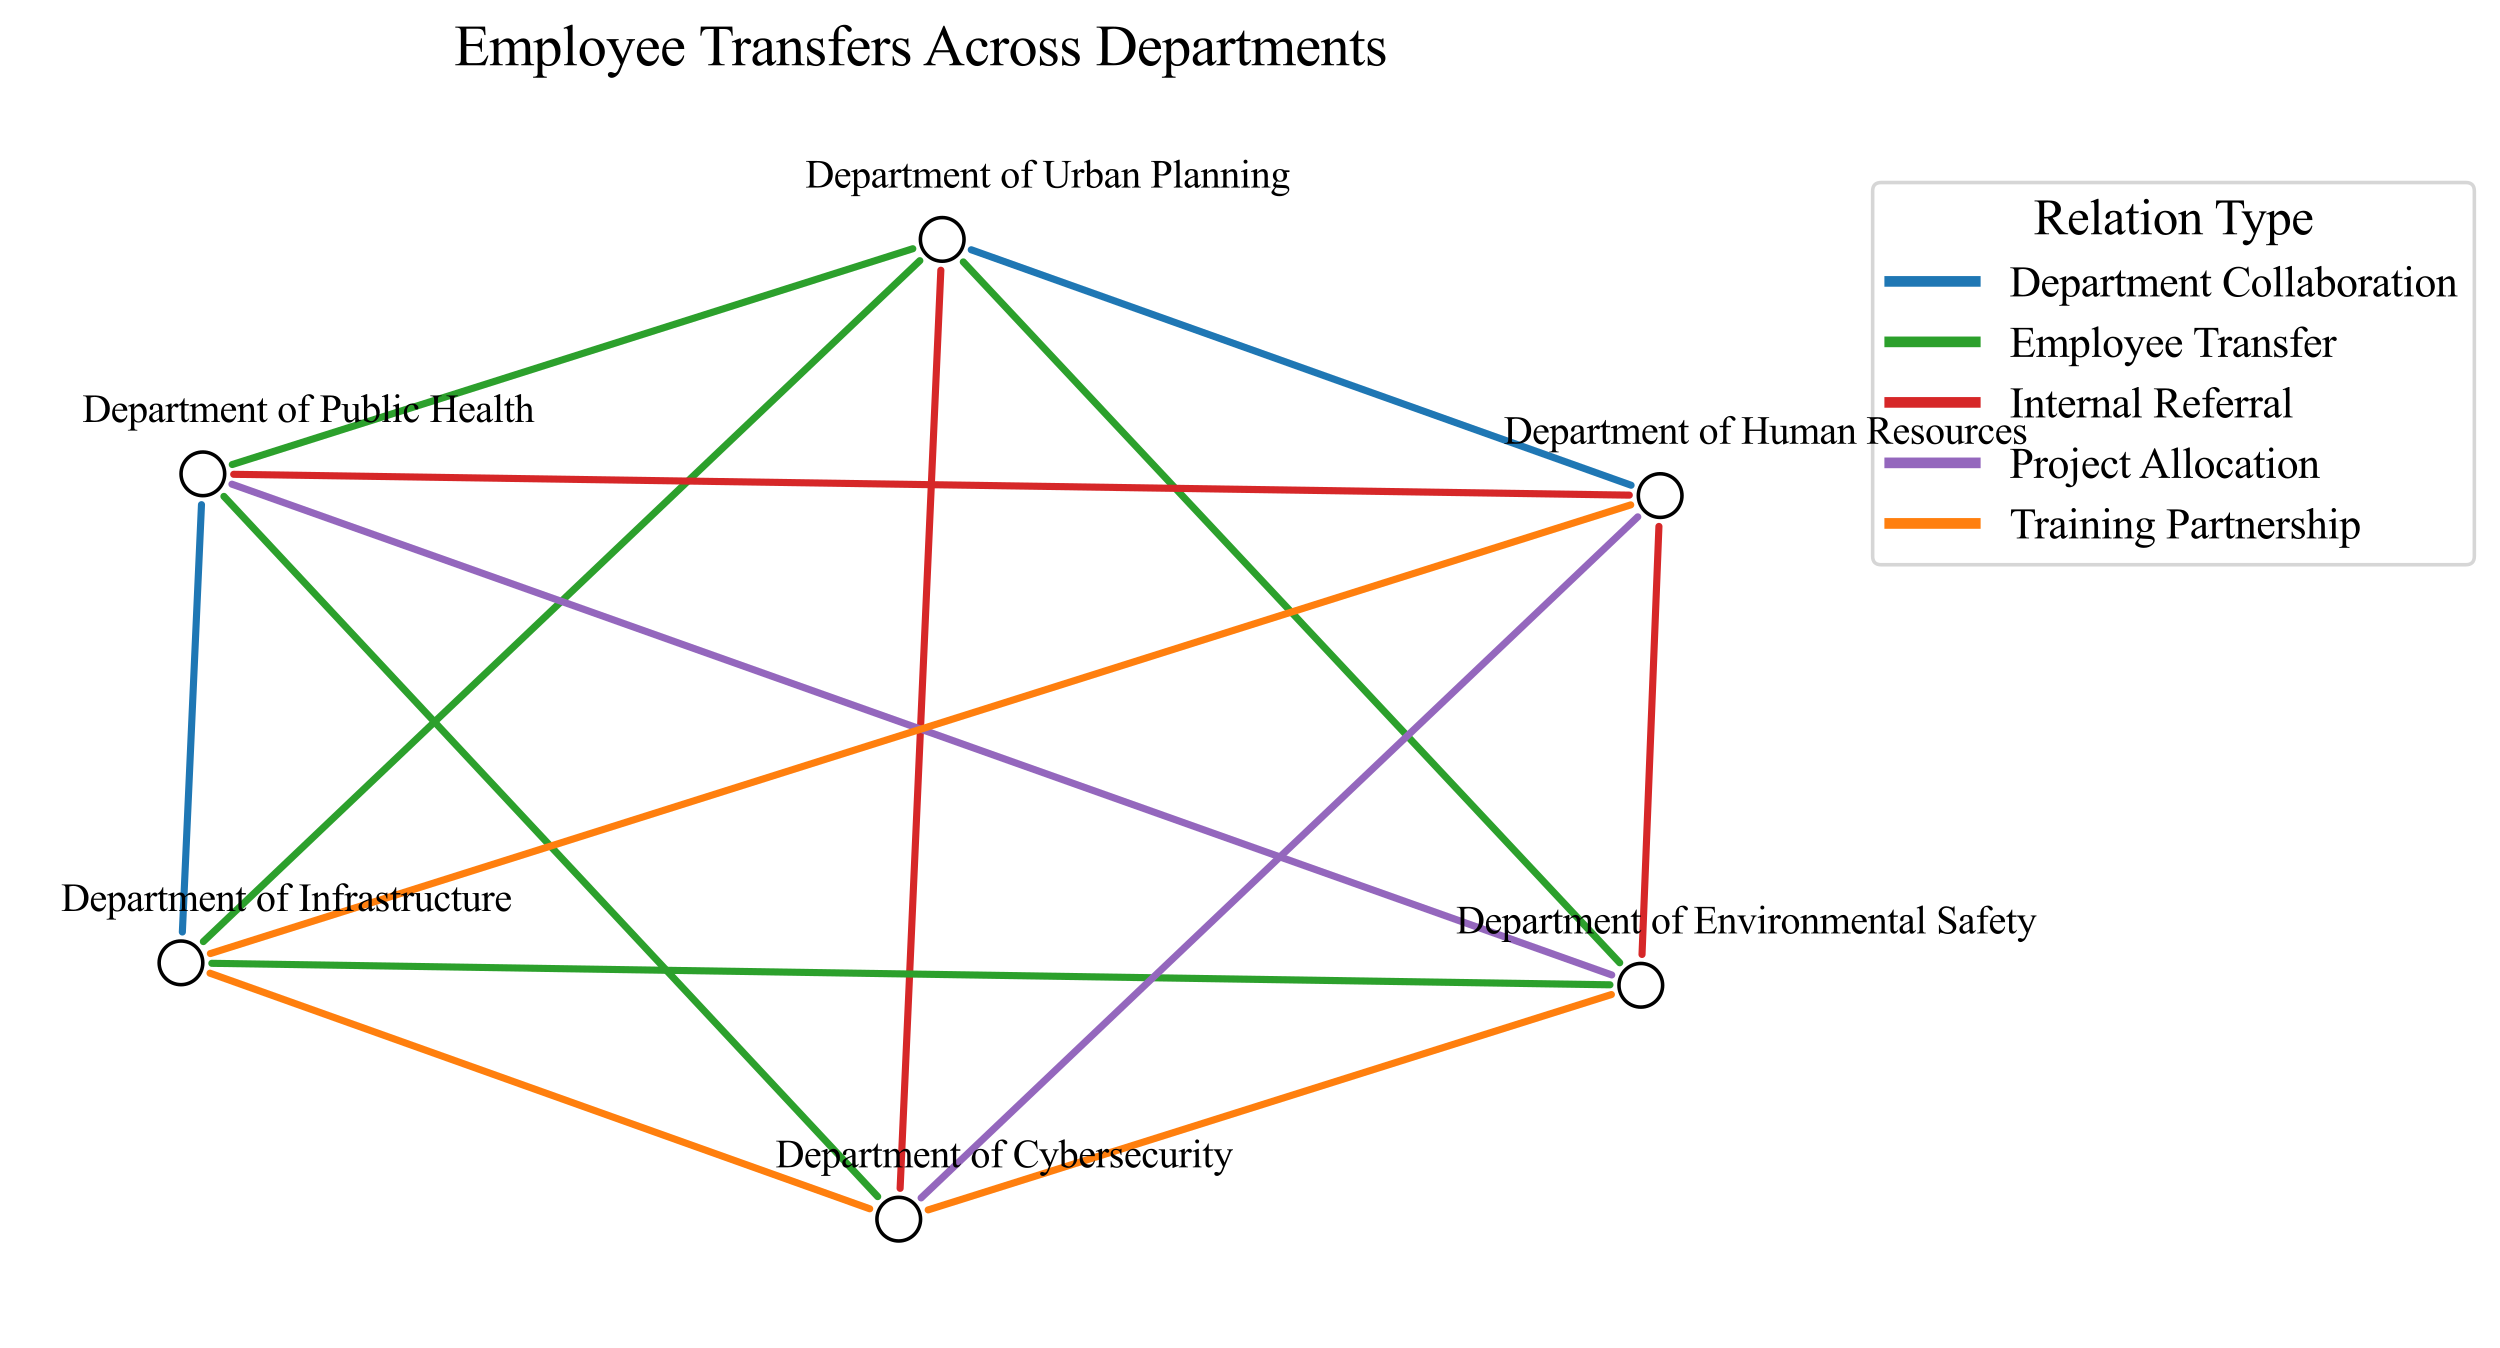 <?xml version="1.0" encoding="utf-8" standalone="no"?>
<!DOCTYPE svg PUBLIC "-//W3C//DTD SVG 1.1//EN"
  "http://www.w3.org/Graphics/SVG/1.1/DTD/svg11.dtd">
<svg xmlns:xlink="http://www.w3.org/1999/xlink" width="701.476pt" height="378.15pt" viewBox="0 0 701.476 378.15" xmlns="http://www.w3.org/2000/svg" version="1.1">
 <defs>
  <style type="text/css">*{stroke-linejoin: round; stroke-linecap: butt}</style>
 </defs>
 <g id="figure_1">
  <g id="patch_1">
   <path d="M 0 378.15 
L 701.476 378.15 
L 701.476 -0 
L 0 -0 
z
" style="fill: #ffffff"/>
  </g>
  <g id="axes_1">
   <g id="patch_2">
    <path d="M 270.293 73.495 
Q 362.384 171.817 454.474 270.139 
" clip-path="url(#p6b9b064eb9)" style="fill: none; stroke: #2ca02c; stroke-width: 2; stroke-linecap: round"/>
   </g>
   <g id="patch_3">
    <path d="M 263.99 75.829 
Q 258.277 204.632 252.564 333.435 
" clip-path="url(#p6b9b064eb9)" style="fill: none; stroke: #d62728; stroke-width: 2; stroke-linecap: round"/>
   </g>
   <g id="patch_4">
    <path d="M 258.093 73.144 
Q 157.576 168.671 57.059 264.197 
" clip-path="url(#p6b9b064eb9)" style="fill: none; stroke: #2ca02c; stroke-width: 2; stroke-linecap: round"/>
   </g>
   <g id="patch_5">
    <path d="M 272.528 70.085 
Q 365.097 103.116 457.666 136.147 
" clip-path="url(#p6b9b064eb9)" style="fill: none; stroke: #1f77b4; stroke-width: 2; stroke-linecap: round"/>
   </g>
   <g id="patch_6">
    <path d="M 256.121 69.792 
Q 160.647 100.066 65.174 130.34 
" clip-path="url(#p6b9b064eb9)" style="fill: none; stroke: #2ca02c; stroke-width: 2; stroke-linecap: round"/>
   </g>
   <g id="patch_7">
    <path d="M 452.138 279.063 
Q 356.288 309.272 260.439 339.481 
" clip-path="url(#p6b9b064eb9)" style="fill: none; stroke: #ff7f0e; stroke-width: 2; stroke-linecap: round"/>
   </g>
   <g id="patch_8">
    <path d="M 452.234 273.558 
Q 258.657 204.708 65.08 135.859 
" clip-path="url(#p6b9b064eb9)" style="fill: none; stroke: #9467bd; stroke-width: 2; stroke-linecap: round"/>
   </g>
   <g id="patch_9">
    <path d="M 460.736 267.809 
Q 463.108 207.761 465.479 147.713 
" clip-path="url(#p6b9b064eb9)" style="fill: none; stroke: #d62728; stroke-width: 2; stroke-linecap: round"/>
   </g>
   <g id="patch_10">
    <path d="M 451.735 276.327 
Q 255.587 273.312 59.44 270.298 
" clip-path="url(#p6b9b064eb9)" style="fill: none; stroke: #2ca02c; stroke-width: 2; stroke-linecap: round"/>
   </g>
   <g id="patch_11">
    <path d="M 246.272 335.757 
Q 154.551 237.521 62.83 139.285 
" clip-path="url(#p6b9b064eb9)" style="fill: none; stroke: #2ca02c; stroke-width: 2; stroke-linecap: round"/>
   </g>
   <g id="patch_12">
    <path d="M 244.027 339.173 
Q 151.48 306.125 58.933 273.076 
" clip-path="url(#p6b9b064eb9)" style="fill: none; stroke: #ff7f0e; stroke-width: 2; stroke-linecap: round"/>
   </g>
   <g id="patch_13">
    <path d="M 258.455 336.121 
Q 358.998 240.573 459.54 145.026 
" clip-path="url(#p6b9b064eb9)" style="fill: none; stroke: #9467bd; stroke-width: 2; stroke-linecap: round"/>
   </g>
   <g id="patch_14">
    <path d="M 51.167 261.509 
Q 53.85 201.558 56.534 141.607 
" clip-path="url(#p6b9b064eb9)" style="fill: none; stroke: #1f77b4; stroke-width: 2; stroke-linecap: round"/>
   </g>
   <g id="patch_15">
    <path d="M 59.034 267.557 
Q 258.298 204.611 457.562 141.666 
" clip-path="url(#p6b9b064eb9)" style="fill: none; stroke: #ff7f0e; stroke-width: 2; stroke-linecap: round"/>
   </g>
   <g id="patch_16">
    <path d="M 457.164 138.928 
Q 261.371 136.007 65.578 133.086 
" clip-path="url(#p6b9b064eb9)" style="fill: none; stroke: #d62728; stroke-width: 2; stroke-linecap: round"/>
   </g>
   <g id="PathCollection_1">
    <defs>
     <path id="m80b1516025" d="M 0 6.124 
C 1.624 6.124 3.182 5.478 4.33 4.33 
C 5.478 3.182 6.124 1.624 6.124 0 
C 6.124 -1.624 5.478 -3.182 4.33 -4.33 
C 3.182 -5.478 1.624 -6.124 0 -6.124 
C -1.624 -6.124 -3.182 -5.478 -4.33 -4.33 
C -5.478 -3.182 -6.124 -1.624 -6.124 0 
C -6.124 1.624 -5.478 3.182 -4.33 4.33 
C -3.182 5.478 -1.624 6.124 0 6.124 
z
" style="stroke: #000000"/>
    </defs>
    <g clip-path="url(#p6b9b064eb9)">
     <use xlink:href="#m80b1516025" x="264.374" y="67.175" style="fill: #ffffff; stroke: #000000"/>
     <use xlink:href="#m80b1516025" x="460.395" y="276.46" style="fill: #ffffff; stroke: #000000"/>
     <use xlink:href="#m80b1516025" x="252.18" y="342.085" style="fill: #ffffff; stroke: #000000"/>
     <use xlink:href="#m80b1516025" x="50.779" y="270.164" style="fill: #ffffff; stroke: #000000"/>
     <use xlink:href="#m80b1516025" x="465.821" y="139.057" style="fill: #ffffff; stroke: #000000"/>
     <use xlink:href="#m80b1516025" x="56.921" y="132.957" style="fill: #ffffff; stroke: #000000"/>
    </g>
   </g>
   <g id="text_1">
    <!-- Employee Transfers Across Departments -->
    <g transform="translate(127.422 18.31) scale(0.16 -0.16)">
     <defs>
      <path id="TimesNewRomanPSMT-45" d="M 1338 4006 
L 1338 2331 
L 2269 2331 
Q 2631 2331 2753 2441 
Q 2916 2584 2934 2947 
L 3050 2947 
L 3050 1472 
L 2934 1472 
Q 2891 1781 2847 1869 
Q 2791 1978 2662 2040 
Q 2534 2103 2269 2103 
L 1338 2103 
L 1338 706 
Q 1338 425 1363 364 
Q 1388 303 1450 267 
Q 1513 231 1688 231 
L 2406 231 
Q 2766 231 2928 281 
Q 3091 331 3241 478 
Q 3434 672 3638 1063 
L 3763 1063 
L 3397 0 
L 131 0 
L 131 116 
L 281 116 
Q 431 116 566 188 
Q 666 238 702 338 
Q 738 438 738 747 
L 738 3500 
Q 738 3903 656 3997 
Q 544 4122 281 4122 
L 131 4122 
L 131 4238 
L 3397 4238 
L 3444 3309 
L 3322 3309 
Q 3256 3644 3176 3769 
Q 3097 3894 2941 3959 
Q 2816 4006 2500 4006 
L 1338 4006 
z
" transform="scale(0.016)"/>
      <path id="TimesNewRomanPSMT-6d" d="M 1050 2338 
Q 1363 2650 1419 2697 
Q 1559 2816 1721 2881 
Q 1884 2947 2044 2947 
Q 2313 2947 2506 2790 
Q 2700 2634 2766 2338 
Q 3088 2713 3309 2830 
Q 3531 2947 3766 2947 
Q 3994 2947 4170 2830 
Q 4347 2713 4450 2447 
Q 4519 2266 4519 1878 
L 4519 647 
Q 4519 378 4559 278 
Q 4591 209 4675 161 
Q 4759 113 4950 113 
L 4950 0 
L 3538 0 
L 3538 113 
L 3597 113 
Q 3781 113 3884 184 
Q 3956 234 3988 344 
Q 4000 397 4000 647 
L 4000 1878 
Q 4000 2228 3916 2372 
Q 3794 2572 3525 2572 
Q 3359 2572 3192 2489 
Q 3025 2406 2788 2181 
L 2781 2147 
L 2788 2013 
L 2788 647 
Q 2788 353 2820 281 
Q 2853 209 2943 161 
Q 3034 113 3253 113 
L 3253 0 
L 1806 0 
L 1806 113 
Q 2044 113 2133 169 
Q 2222 225 2256 338 
Q 2272 391 2272 647 
L 2272 1878 
Q 2272 2228 2169 2381 
Q 2031 2581 1784 2581 
Q 1616 2581 1450 2491 
Q 1191 2353 1050 2181 
L 1050 647 
Q 1050 366 1089 281 
Q 1128 197 1204 155 
Q 1281 113 1516 113 
L 1516 0 
L 100 0 
L 100 113 
Q 297 113 375 155 
Q 453 197 493 289 
Q 534 381 534 647 
L 534 1741 
Q 534 2213 506 2350 
Q 484 2453 437 2492 
Q 391 2531 309 2531 
Q 222 2531 100 2484 
L 53 2597 
L 916 2947 
L 1050 2947 
L 1050 2338 
z
" transform="scale(0.016)"/>
      <path id="TimesNewRomanPSMT-70" d="M -6 2578 
L 875 2934 
L 994 2934 
L 994 2266 
Q 1216 2644 1439 2795 
Q 1663 2947 1909 2947 
Q 2341 2947 2628 2609 
Q 2981 2197 2981 1534 
Q 2981 794 2556 309 
Q 2206 -88 1675 -88 
Q 1444 -88 1275 -22 
Q 1150 25 994 166 
L 994 -706 
Q 994 -1000 1030 -1079 
Q 1066 -1159 1155 -1206 
Q 1244 -1253 1478 -1253 
L 1478 -1369 
L -22 -1369 
L -22 -1253 
L 56 -1253 
Q 228 -1256 350 -1188 
Q 409 -1153 442 -1076 
Q 475 -1000 475 -688 
L 475 2019 
Q 475 2297 450 2372 
Q 425 2447 370 2484 
Q 316 2522 222 2522 
Q 147 2522 31 2478 
L -6 2578 
z
M 994 2081 
L 994 1013 
Q 994 666 1022 556 
Q 1066 375 1236 237 
Q 1406 100 1666 100 
Q 1978 100 2172 344 
Q 2425 663 2425 1241 
Q 2425 1897 2138 2250 
Q 1938 2494 1663 2494 
Q 1513 2494 1366 2419 
Q 1253 2363 994 2081 
z
" transform="scale(0.016)"/>
      <path id="TimesNewRomanPSMT-6c" d="M 1184 4444 
L 1184 647 
Q 1184 378 1223 290 
Q 1263 203 1344 158 
Q 1425 113 1647 113 
L 1647 0 
L 244 0 
L 244 113 
Q 441 113 512 153 
Q 584 194 625 287 
Q 666 381 666 647 
L 666 3247 
Q 666 3731 644 3842 
Q 622 3953 573 3993 
Q 525 4034 450 4034 
Q 369 4034 244 3984 
L 191 4094 
L 1044 4444 
L 1184 4444 
z
" transform="scale(0.016)"/>
      <path id="TimesNewRomanPSMT-6f" d="M 1600 2947 
Q 2250 2947 2644 2453 
Q 2978 2031 2978 1484 
Q 2978 1100 2793 706 
Q 2609 313 2286 112 
Q 1963 -88 1566 -88 
Q 919 -88 538 428 
Q 216 863 216 1403 
Q 216 1797 411 2186 
Q 606 2575 925 2761 
Q 1244 2947 1600 2947 
z
M 1503 2744 
Q 1338 2744 1170 2645 
Q 1003 2547 900 2300 
Q 797 2053 797 1666 
Q 797 1041 1045 587 
Q 1294 134 1700 134 
Q 2003 134 2200 384 
Q 2397 634 2397 1244 
Q 2397 2006 2069 2444 
Q 1847 2744 1503 2744 
z
" transform="scale(0.016)"/>
      <path id="TimesNewRomanPSMT-79" d="M 38 2863 
L 1372 2863 
L 1372 2747 
L 1306 2747 
Q 1166 2747 1095 2686 
Q 1025 2625 1025 2534 
Q 1025 2413 1128 2197 
L 1825 753 
L 2466 2334 
Q 2519 2463 2519 2588 
Q 2519 2644 2497 2672 
Q 2472 2706 2419 2726 
Q 2366 2747 2231 2747 
L 2231 2863 
L 3163 2863 
L 3163 2747 
Q 3047 2734 2984 2696 
Q 2922 2659 2847 2556 
Q 2819 2513 2741 2316 
L 1575 -541 
Q 1406 -956 1132 -1168 
Q 859 -1381 606 -1381 
Q 422 -1381 303 -1275 
Q 184 -1169 184 -1031 
Q 184 -900 270 -820 
Q 356 -741 506 -741 
Q 609 -741 788 -809 
Q 913 -856 944 -856 
Q 1038 -856 1148 -759 
Q 1259 -663 1372 -384 
L 1575 113 
L 547 2272 
Q 500 2369 397 2513 
Q 319 2622 269 2659 
Q 197 2709 38 2747 
L 38 2863 
z
" transform="scale(0.016)"/>
      <path id="TimesNewRomanPSMT-65" d="M 681 1784 
Q 678 1147 991 784 
Q 1303 422 1725 422 
Q 2006 422 2214 576 
Q 2422 731 2563 1106 
L 2659 1044 
Q 2594 616 2278 264 
Q 1963 -88 1488 -88 
Q 972 -88 605 314 
Q 238 716 238 1394 
Q 238 2128 614 2539 
Q 991 2950 1559 2950 
Q 2041 2950 2350 2633 
Q 2659 2316 2659 1784 
L 681 1784 
z
M 681 1966 
L 2006 1966 
Q 1991 2241 1941 2353 
Q 1863 2528 1708 2628 
Q 1553 2728 1384 2728 
Q 1125 2728 920 2526 
Q 716 2325 681 1966 
z
" transform="scale(0.016)"/>
      <path id="TimesNewRomanPSMT-20" transform="scale(0.016)"/>
      <path id="TimesNewRomanPSMT-54" d="M 3703 4238 
L 3750 3244 
L 3631 3244 
Q 3597 3506 3538 3619 
Q 3441 3800 3280 3886 
Q 3119 3972 2856 3972 
L 2259 3972 
L 2259 734 
Q 2259 344 2344 247 
Q 2463 116 2709 116 
L 2856 116 
L 2856 0 
L 1059 0 
L 1059 116 
L 1209 116 
Q 1478 116 1591 278 
Q 1659 378 1659 734 
L 1659 3972 
L 1150 3972 
Q 853 3972 728 3928 
Q 566 3869 450 3700 
Q 334 3531 313 3244 
L 194 3244 
L 244 4238 
L 3703 4238 
z
" transform="scale(0.016)"/>
      <path id="TimesNewRomanPSMT-72" d="M 1038 2947 
L 1038 2303 
Q 1397 2947 1775 2947 
Q 1947 2947 2059 2842 
Q 2172 2738 2172 2600 
Q 2172 2478 2090 2393 
Q 2009 2309 1897 2309 
Q 1788 2309 1652 2417 
Q 1516 2525 1450 2525 
Q 1394 2525 1328 2463 
Q 1188 2334 1038 2041 
L 1038 669 
Q 1038 431 1097 309 
Q 1138 225 1241 169 
Q 1344 113 1538 113 
L 1538 0 
L 72 0 
L 72 113 
Q 291 113 397 181 
Q 475 231 506 341 
Q 522 394 522 644 
L 522 1753 
Q 522 2253 501 2348 
Q 481 2444 426 2487 
Q 372 2531 291 2531 
Q 194 2531 72 2484 
L 41 2597 
L 906 2947 
L 1038 2947 
z
" transform="scale(0.016)"/>
      <path id="TimesNewRomanPSMT-61" d="M 1822 413 
Q 1381 72 1269 19 
Q 1100 -59 909 -59 
Q 613 -59 420 144 
Q 228 347 228 678 
Q 228 888 322 1041 
Q 450 1253 767 1440 
Q 1084 1628 1822 1897 
L 1822 2009 
Q 1822 2438 1686 2597 
Q 1550 2756 1291 2756 
Q 1094 2756 978 2650 
Q 859 2544 859 2406 
L 866 2225 
Q 866 2081 792 2003 
Q 719 1925 600 1925 
Q 484 1925 411 2006 
Q 338 2088 338 2228 
Q 338 2497 613 2722 
Q 888 2947 1384 2947 
Q 1766 2947 2009 2819 
Q 2194 2722 2281 2516 
Q 2338 2381 2338 1966 
L 2338 994 
Q 2338 584 2353 492 
Q 2369 400 2405 369 
Q 2441 338 2488 338 
Q 2538 338 2575 359 
Q 2641 400 2828 588 
L 2828 413 
Q 2478 -56 2159 -56 
Q 2006 -56 1915 50 
Q 1825 156 1822 413 
z
M 1822 616 
L 1822 1706 
Q 1350 1519 1213 1441 
Q 966 1303 859 1153 
Q 753 1003 753 825 
Q 753 600 887 451 
Q 1022 303 1197 303 
Q 1434 303 1822 616 
z
" transform="scale(0.016)"/>
      <path id="TimesNewRomanPSMT-6e" d="M 1034 2341 
Q 1538 2947 1994 2947 
Q 2228 2947 2397 2830 
Q 2566 2713 2666 2444 
Q 2734 2256 2734 1869 
L 2734 647 
Q 2734 375 2778 278 
Q 2813 200 2889 156 
Q 2966 113 3172 113 
L 3172 0 
L 1756 0 
L 1756 113 
L 1816 113 
Q 2016 113 2095 173 
Q 2175 234 2206 353 
Q 2219 400 2219 647 
L 2219 1819 
Q 2219 2209 2117 2386 
Q 2016 2563 1775 2563 
Q 1403 2563 1034 2156 
L 1034 647 
Q 1034 356 1069 288 
Q 1113 197 1189 155 
Q 1266 113 1500 113 
L 1500 0 
L 84 0 
L 84 113 
L 147 113 
Q 366 113 442 223 
Q 519 334 519 647 
L 519 1709 
Q 519 2225 495 2337 
Q 472 2450 423 2490 
Q 375 2531 294 2531 
Q 206 2531 84 2484 
L 38 2597 
L 900 2947 
L 1034 2947 
L 1034 2341 
z
" transform="scale(0.016)"/>
      <path id="TimesNewRomanPSMT-73" d="M 2050 2947 
L 2050 1972 
L 1947 1972 
Q 1828 2431 1642 2597 
Q 1456 2763 1169 2763 
Q 950 2763 815 2647 
Q 681 2531 681 2391 
Q 681 2216 781 2091 
Q 878 1963 1175 1819 
L 1631 1597 
Q 2266 1288 2266 781 
Q 2266 391 1970 151 
Q 1675 -88 1309 -88 
Q 1047 -88 709 6 
Q 606 38 541 38 
Q 469 38 428 -44 
L 325 -44 
L 325 978 
L 428 978 
Q 516 541 762 319 
Q 1009 97 1316 97 
Q 1531 97 1667 223 
Q 1803 350 1803 528 
Q 1803 744 1651 891 
Q 1500 1038 1047 1263 
Q 594 1488 453 1669 
Q 313 1847 313 2119 
Q 313 2472 555 2709 
Q 797 2947 1181 2947 
Q 1350 2947 1591 2875 
Q 1750 2828 1803 2828 
Q 1853 2828 1881 2850 
Q 1909 2872 1947 2947 
L 2050 2947 
z
" transform="scale(0.016)"/>
      <path id="TimesNewRomanPSMT-66" d="M 1319 2638 
L 1319 756 
Q 1319 356 1406 250 
Q 1522 113 1716 113 
L 1975 113 
L 1975 0 
L 266 0 
L 266 113 
L 394 113 
Q 519 113 622 175 
Q 725 238 764 344 
Q 803 450 803 756 
L 803 2638 
L 247 2638 
L 247 2863 
L 803 2863 
L 803 3050 
Q 803 3478 940 3775 
Q 1078 4072 1361 4255 
Q 1644 4438 1997 4438 
Q 2325 4438 2600 4225 
Q 2781 4084 2781 3909 
Q 2781 3816 2700 3733 
Q 2619 3650 2525 3650 
Q 2453 3650 2373 3701 
Q 2294 3753 2178 3923 
Q 2063 4094 1966 4153 
Q 1869 4213 1750 4213 
Q 1606 4213 1506 4136 
Q 1406 4059 1362 3898 
Q 1319 3738 1319 3069 
L 1319 2863 
L 2056 2863 
L 2056 2638 
L 1319 2638 
z
" transform="scale(0.016)"/>
      <path id="TimesNewRomanPSMT-41" d="M 2928 1419 
L 1288 1419 
L 1000 750 
Q 894 503 894 381 
Q 894 284 986 211 
Q 1078 138 1384 116 
L 1384 0 
L 50 0 
L 50 116 
Q 316 163 394 238 
Q 553 388 747 847 
L 2238 4334 
L 2347 4334 
L 3822 809 
Q 4000 384 4145 257 
Q 4291 131 4550 116 
L 4550 0 
L 2878 0 
L 2878 116 
Q 3131 128 3220 200 
Q 3309 272 3309 375 
Q 3309 513 3184 809 
L 2928 1419 
z
M 2841 1650 
L 2122 3363 
L 1384 1650 
L 2841 1650 
z
" transform="scale(0.016)"/>
      <path id="TimesNewRomanPSMT-63" d="M 2631 1088 
Q 2516 522 2178 217 
Q 1841 -88 1431 -88 
Q 944 -88 581 321 
Q 219 731 219 1428 
Q 219 2103 620 2525 
Q 1022 2947 1584 2947 
Q 2006 2947 2278 2723 
Q 2550 2500 2550 2259 
Q 2550 2141 2473 2067 
Q 2397 1994 2259 1994 
Q 2075 1994 1981 2113 
Q 1928 2178 1911 2362 
Q 1894 2547 1784 2644 
Q 1675 2738 1481 2738 
Q 1169 2738 978 2506 
Q 725 2200 725 1697 
Q 725 1184 976 792 
Q 1228 400 1656 400 
Q 1963 400 2206 609 
Q 2378 753 2541 1131 
L 2631 1088 
z
" transform="scale(0.016)"/>
      <path id="TimesNewRomanPSMT-44" d="M 109 0 
L 109 116 
L 269 116 
Q 538 116 650 288 
Q 719 391 719 750 
L 719 3488 
Q 719 3884 631 3984 
Q 509 4122 269 4122 
L 109 4122 
L 109 4238 
L 1834 4238 
Q 2784 4238 3279 4022 
Q 3775 3806 4076 3303 
Q 4378 2800 4378 2141 
Q 4378 1256 3841 663 
Q 3238 0 2003 0 
L 109 0 
z
M 1319 306 
Q 1716 219 1984 219 
Q 2709 219 3187 728 
Q 3666 1238 3666 2109 
Q 3666 2988 3187 3494 
Q 2709 4000 1959 4000 
Q 1678 4000 1319 3909 
L 1319 306 
z
" transform="scale(0.016)"/>
      <path id="TimesNewRomanPSMT-74" d="M 1031 3803 
L 1031 2863 
L 1700 2863 
L 1700 2644 
L 1031 2644 
L 1031 788 
Q 1031 509 1111 412 
Q 1191 316 1316 316 
Q 1419 316 1516 380 
Q 1613 444 1666 569 
L 1788 569 
Q 1678 263 1478 108 
Q 1278 -47 1066 -47 
Q 922 -47 784 33 
Q 647 113 581 261 
Q 516 409 516 719 
L 516 2644 
L 63 2644 
L 63 2747 
Q 234 2816 414 2980 
Q 594 3144 734 3369 
Q 806 3488 934 3803 
L 1031 3803 
z
" transform="scale(0.016)"/>
     </defs>
     <use xlink:href="#TimesNewRomanPSMT-45"/>
     <use xlink:href="#TimesNewRomanPSMT-6d" x="61.084"/>
     <use xlink:href="#TimesNewRomanPSMT-70" x="138.867"/>
     <use xlink:href="#TimesNewRomanPSMT-6c" x="188.867"/>
     <use xlink:href="#TimesNewRomanPSMT-6f" x="216.65"/>
     <use xlink:href="#TimesNewRomanPSMT-79" x="266.65"/>
     <use xlink:href="#TimesNewRomanPSMT-65" x="316.65"/>
     <use xlink:href="#TimesNewRomanPSMT-65" x="361.035"/>
     <use xlink:href="#TimesNewRomanPSMT-20" x="405.42"/>
     <use xlink:href="#TimesNewRomanPSMT-54" x="428.67"/>
     <use xlink:href="#TimesNewRomanPSMT-72" x="486.254"/>
     <use xlink:href="#TimesNewRomanPSMT-61" x="519.555"/>
     <use xlink:href="#TimesNewRomanPSMT-6e" x="563.939"/>
     <use xlink:href="#TimesNewRomanPSMT-73" x="613.939"/>
     <use xlink:href="#TimesNewRomanPSMT-66" x="652.855"/>
     <use xlink:href="#TimesNewRomanPSMT-65" x="686.156"/>
     <use xlink:href="#TimesNewRomanPSMT-72" x="730.541"/>
     <use xlink:href="#TimesNewRomanPSMT-73" x="763.842"/>
     <use xlink:href="#TimesNewRomanPSMT-20" x="802.758"/>
     <use xlink:href="#TimesNewRomanPSMT-41" x="822.258"/>
     <use xlink:href="#TimesNewRomanPSMT-63" x="894.475"/>
     <use xlink:href="#TimesNewRomanPSMT-72" x="938.859"/>
     <use xlink:href="#TimesNewRomanPSMT-6f" x="972.16"/>
     <use xlink:href="#TimesNewRomanPSMT-73" x="1022.16"/>
     <use xlink:href="#TimesNewRomanPSMT-73" x="1061.076"/>
     <use xlink:href="#TimesNewRomanPSMT-20" x="1099.992"/>
     <use xlink:href="#TimesNewRomanPSMT-44" x="1124.992"/>
     <use xlink:href="#TimesNewRomanPSMT-65" x="1197.209"/>
     <use xlink:href="#TimesNewRomanPSMT-70" x="1241.594"/>
     <use xlink:href="#TimesNewRomanPSMT-61" x="1291.594"/>
     <use xlink:href="#TimesNewRomanPSMT-72" x="1335.979"/>
     <use xlink:href="#TimesNewRomanPSMT-74" x="1369.279"/>
     <use xlink:href="#TimesNewRomanPSMT-6d" x="1397.062"/>
     <use xlink:href="#TimesNewRomanPSMT-65" x="1474.846"/>
     <use xlink:href="#TimesNewRomanPSMT-6e" x="1519.23"/>
     <use xlink:href="#TimesNewRomanPSMT-74" x="1569.23"/>
     <use xlink:href="#TimesNewRomanPSMT-73" x="1597.014"/>
    </g>
   </g>
   <g id="legend_1">
    <g id="patch_17">
     <path d="M 527.844 158.46 
L 691.876 158.46 
Q 694.277 158.46 694.277 156.06 
L 694.277 53.616 
Q 694.277 51.216 691.876 51.216 
L 527.844 51.216 
Q 525.444 51.216 525.444 53.616 
L 525.444 156.06 
Q 525.444 158.46 527.844 158.46 
z
" style="fill: #ffffff; opacity: 0.8; stroke: #cccccc; stroke-linejoin: miter"/>
    </g>
    <g id="text_2">
     <!-- Relation Type -->
     <g transform="translate(570.622 65.737) scale(0.14 -0.14)">
      <defs>
       <path id="TimesNewRomanPSMT-52" d="M 4325 0 
L 3194 0 
L 1759 1981 
Q 1600 1975 1500 1975 
Q 1459 1975 1412 1976 
Q 1366 1978 1316 1981 
L 1316 750 
Q 1316 350 1403 253 
Q 1522 116 1759 116 
L 1925 116 
L 1925 0 
L 109 0 
L 109 116 
L 269 116 
Q 538 116 653 291 
Q 719 388 719 750 
L 719 3488 
Q 719 3888 631 3984 
Q 509 4122 269 4122 
L 109 4122 
L 109 4238 
L 1653 4238 
Q 2328 4238 2648 4139 
Q 2969 4041 3192 3777 
Q 3416 3513 3416 3147 
Q 3416 2756 3161 2468 
Q 2906 2181 2372 2063 
L 3247 847 
Q 3547 428 3762 290 
Q 3978 153 4325 116 
L 4325 0 
z
M 1316 2178 
Q 1375 2178 1419 2176 
Q 1463 2175 1491 2175 
Q 2097 2175 2405 2437 
Q 2713 2700 2713 3106 
Q 2713 3503 2464 3751 
Q 2216 4000 1806 4000 
Q 1625 4000 1316 3941 
L 1316 2178 
z
" transform="scale(0.016)"/>
       <path id="TimesNewRomanPSMT-69" d="M 928 4444 
Q 1059 4444 1151 4351 
Q 1244 4259 1244 4128 
Q 1244 3997 1151 3903 
Q 1059 3809 928 3809 
Q 797 3809 703 3903 
Q 609 3997 609 4128 
Q 609 4259 701 4351 
Q 794 4444 928 4444 
z
M 1188 2947 
L 1188 647 
Q 1188 378 1227 289 
Q 1266 200 1342 156 
Q 1419 113 1622 113 
L 1622 0 
L 231 0 
L 231 113 
Q 441 113 512 153 
Q 584 194 626 287 
Q 669 381 669 647 
L 669 1750 
Q 669 2216 641 2353 
Q 619 2453 572 2492 
Q 525 2531 444 2531 
Q 356 2531 231 2484 
L 188 2597 
L 1050 2947 
L 1188 2947 
z
" transform="scale(0.016)"/>
      </defs>
      <use xlink:href="#TimesNewRomanPSMT-52"/>
      <use xlink:href="#TimesNewRomanPSMT-65" x="66.699"/>
      <use xlink:href="#TimesNewRomanPSMT-6c" x="111.084"/>
      <use xlink:href="#TimesNewRomanPSMT-61" x="138.867"/>
      <use xlink:href="#TimesNewRomanPSMT-74" x="183.252"/>
      <use xlink:href="#TimesNewRomanPSMT-69" x="211.035"/>
      <use xlink:href="#TimesNewRomanPSMT-6f" x="238.818"/>
      <use xlink:href="#TimesNewRomanPSMT-6e" x="288.818"/>
      <use xlink:href="#TimesNewRomanPSMT-20" x="338.818"/>
      <use xlink:href="#TimesNewRomanPSMT-54" x="362.068"/>
      <use xlink:href="#TimesNewRomanPSMT-79" x="416.152"/>
      <use xlink:href="#TimesNewRomanPSMT-70" x="466.152"/>
      <use xlink:href="#TimesNewRomanPSMT-65" x="516.152"/>
     </g>
    </g>
    <g id="line2d_1">
     <path d="M 530.244 78.958 
L 542.244 78.958 
L 554.244 78.958 
" style="fill: none; stroke: #1f77b4; stroke-width: 3; stroke-linecap: square"/>
    </g>
    <g id="text_3">
     <!-- Department Collaboration -->
     <g transform="translate(563.844 83.158) scale(0.12 -0.12)">
      <defs>
       <path id="TimesNewRomanPSMT-43" d="M 3853 4334 
L 3950 2894 
L 3853 2894 
Q 3659 3541 3300 3825 
Q 2941 4109 2438 4109 
Q 2016 4109 1675 3895 
Q 1334 3681 1139 3212 
Q 944 2744 944 2047 
Q 944 1472 1128 1050 
Q 1313 628 1683 403 
Q 2053 178 2528 178 
Q 2941 178 3256 354 
Q 3572 531 3950 1056 
L 4047 994 
Q 3728 428 3303 165 
Q 2878 -97 2294 -97 
Q 1241 -97 663 684 
Q 231 1266 231 2053 
Q 231 2688 515 3219 
Q 800 3750 1298 4042 
Q 1797 4334 2388 4334 
Q 2847 4334 3294 4109 
Q 3425 4041 3481 4041 
Q 3566 4041 3628 4100 
Q 3709 4184 3744 4334 
L 3853 4334 
z
" transform="scale(0.016)"/>
       <path id="TimesNewRomanPSMT-62" d="M 984 2369 
Q 1400 2947 1881 2947 
Q 2322 2947 2650 2570 
Q 2978 2194 2978 1541 
Q 2978 778 2472 313 
Q 2038 -88 1503 -88 
Q 1253 -88 995 3 
Q 738 94 469 275 
L 469 3241 
Q 469 3728 445 3840 
Q 422 3953 372 3993 
Q 322 4034 247 4034 
Q 159 4034 28 3984 
L -16 4094 
L 844 4444 
L 984 4444 
L 984 2369 
z
M 984 2169 
L 984 456 
Q 1144 300 1314 220 
Q 1484 141 1663 141 
Q 1947 141 2192 453 
Q 2438 766 2438 1363 
Q 2438 1913 2192 2208 
Q 1947 2503 1634 2503 
Q 1469 2503 1303 2419 
Q 1178 2356 984 2169 
z
" transform="scale(0.016)"/>
      </defs>
      <use xlink:href="#TimesNewRomanPSMT-44"/>
      <use xlink:href="#TimesNewRomanPSMT-65" x="72.217"/>
      <use xlink:href="#TimesNewRomanPSMT-70" x="116.602"/>
      <use xlink:href="#TimesNewRomanPSMT-61" x="166.602"/>
      <use xlink:href="#TimesNewRomanPSMT-72" x="210.986"/>
      <use xlink:href="#TimesNewRomanPSMT-74" x="244.287"/>
      <use xlink:href="#TimesNewRomanPSMT-6d" x="272.07"/>
      <use xlink:href="#TimesNewRomanPSMT-65" x="349.854"/>
      <use xlink:href="#TimesNewRomanPSMT-6e" x="394.238"/>
      <use xlink:href="#TimesNewRomanPSMT-74" x="444.238"/>
      <use xlink:href="#TimesNewRomanPSMT-20" x="472.021"/>
      <use xlink:href="#TimesNewRomanPSMT-43" x="497.021"/>
      <use xlink:href="#TimesNewRomanPSMT-6f" x="563.721"/>
      <use xlink:href="#TimesNewRomanPSMT-6c" x="613.721"/>
      <use xlink:href="#TimesNewRomanPSMT-6c" x="641.504"/>
      <use xlink:href="#TimesNewRomanPSMT-61" x="669.287"/>
      <use xlink:href="#TimesNewRomanPSMT-62" x="713.672"/>
      <use xlink:href="#TimesNewRomanPSMT-6f" x="763.672"/>
      <use xlink:href="#TimesNewRomanPSMT-72" x="813.672"/>
      <use xlink:href="#TimesNewRomanPSMT-61" x="846.973"/>
      <use xlink:href="#TimesNewRomanPSMT-74" x="891.357"/>
      <use xlink:href="#TimesNewRomanPSMT-69" x="919.141"/>
      <use xlink:href="#TimesNewRomanPSMT-6f" x="946.924"/>
      <use xlink:href="#TimesNewRomanPSMT-6e" x="996.924"/>
     </g>
    </g>
    <g id="line2d_2">
     <path d="M 530.244 95.925 
L 542.244 95.925 
L 554.244 95.925 
" style="fill: none; stroke: #2ca02c; stroke-width: 3; stroke-linecap: square"/>
    </g>
    <g id="text_4">
     <!-- Employee Transfer -->
     <g transform="translate(563.844 100.125) scale(0.12 -0.12)">
      <use xlink:href="#TimesNewRomanPSMT-45"/>
      <use xlink:href="#TimesNewRomanPSMT-6d" x="61.084"/>
      <use xlink:href="#TimesNewRomanPSMT-70" x="138.867"/>
      <use xlink:href="#TimesNewRomanPSMT-6c" x="188.867"/>
      <use xlink:href="#TimesNewRomanPSMT-6f" x="216.65"/>
      <use xlink:href="#TimesNewRomanPSMT-79" x="266.65"/>
      <use xlink:href="#TimesNewRomanPSMT-65" x="316.65"/>
      <use xlink:href="#TimesNewRomanPSMT-65" x="361.035"/>
      <use xlink:href="#TimesNewRomanPSMT-20" x="405.42"/>
      <use xlink:href="#TimesNewRomanPSMT-54" x="428.67"/>
      <use xlink:href="#TimesNewRomanPSMT-72" x="486.254"/>
      <use xlink:href="#TimesNewRomanPSMT-61" x="519.555"/>
      <use xlink:href="#TimesNewRomanPSMT-6e" x="563.939"/>
      <use xlink:href="#TimesNewRomanPSMT-73" x="613.939"/>
      <use xlink:href="#TimesNewRomanPSMT-66" x="652.855"/>
      <use xlink:href="#TimesNewRomanPSMT-65" x="686.156"/>
      <use xlink:href="#TimesNewRomanPSMT-72" x="730.541"/>
     </g>
    </g>
    <g id="line2d_3">
     <path d="M 530.244 112.914 
L 542.244 112.914 
L 554.244 112.914 
" style="fill: none; stroke: #d62728; stroke-width: 3; stroke-linecap: square"/>
    </g>
    <g id="text_5">
     <!-- Internal Referral -->
     <g transform="translate(563.844 117.114) scale(0.12 -0.12)">
      <defs>
       <path id="TimesNewRomanPSMT-49" d="M 1975 116 
L 1975 0 
L 159 0 
L 159 116 
L 309 116 
Q 572 116 691 269 
Q 766 369 766 750 
L 766 3488 
Q 766 3809 725 3913 
Q 694 3991 597 4047 
Q 459 4122 309 4122 
L 159 4122 
L 159 4238 
L 1975 4238 
L 1975 4122 
L 1822 4122 
Q 1563 4122 1444 3969 
Q 1366 3869 1366 3488 
L 1366 750 
Q 1366 428 1406 325 
Q 1438 247 1538 191 
Q 1672 116 1822 116 
L 1975 116 
z
" transform="scale(0.016)"/>
      </defs>
      <use xlink:href="#TimesNewRomanPSMT-49"/>
      <use xlink:href="#TimesNewRomanPSMT-6e" x="33.301"/>
      <use xlink:href="#TimesNewRomanPSMT-74" x="83.301"/>
      <use xlink:href="#TimesNewRomanPSMT-65" x="111.084"/>
      <use xlink:href="#TimesNewRomanPSMT-72" x="155.469"/>
      <use xlink:href="#TimesNewRomanPSMT-6e" x="188.77"/>
      <use xlink:href="#TimesNewRomanPSMT-61" x="238.77"/>
      <use xlink:href="#TimesNewRomanPSMT-6c" x="283.154"/>
      <use xlink:href="#TimesNewRomanPSMT-20" x="310.938"/>
      <use xlink:href="#TimesNewRomanPSMT-52" x="335.938"/>
      <use xlink:href="#TimesNewRomanPSMT-65" x="402.637"/>
      <use xlink:href="#TimesNewRomanPSMT-66" x="447.021"/>
      <use xlink:href="#TimesNewRomanPSMT-65" x="480.322"/>
      <use xlink:href="#TimesNewRomanPSMT-72" x="524.707"/>
      <use xlink:href="#TimesNewRomanPSMT-72" x="558.008"/>
      <use xlink:href="#TimesNewRomanPSMT-61" x="591.309"/>
      <use xlink:href="#TimesNewRomanPSMT-6c" x="635.693"/>
     </g>
    </g>
    <g id="line2d_4">
     <path d="M 530.244 129.881 
L 542.244 129.881 
L 554.244 129.881 
" style="fill: none; stroke: #9467bd; stroke-width: 3; stroke-linecap: square"/>
    </g>
    <g id="text_6">
     <!-- Project Allocation -->
     <g transform="translate(563.844 134.081) scale(0.12 -0.12)">
      <defs>
       <path id="TimesNewRomanPSMT-50" d="M 1313 1984 
L 1313 750 
Q 1313 350 1400 253 
Q 1519 116 1759 116 
L 1922 116 
L 1922 0 
L 106 0 
L 106 116 
L 266 116 
Q 534 116 650 291 
Q 713 388 713 750 
L 713 3488 
Q 713 3888 628 3984 
Q 506 4122 266 4122 
L 106 4122 
L 106 4238 
L 1659 4238 
Q 2228 4238 2556 4120 
Q 2884 4003 3109 3725 
Q 3334 3447 3334 3066 
Q 3334 2547 2992 2222 
Q 2650 1897 2025 1897 
Q 1872 1897 1694 1919 
Q 1516 1941 1313 1984 
z
M 1313 2163 
Q 1478 2131 1606 2115 
Q 1734 2100 1825 2100 
Q 2150 2100 2386 2351 
Q 2622 2603 2622 3003 
Q 2622 3278 2509 3514 
Q 2397 3750 2190 3867 
Q 1984 3984 1722 3984 
Q 1563 3984 1313 3925 
L 1313 2163 
z
" transform="scale(0.016)"/>
       <path id="TimesNewRomanPSMT-6a" d="M 925 4447 
Q 1059 4447 1153 4353 
Q 1247 4259 1247 4125 
Q 1247 3994 1153 3900 
Q 1059 3806 925 3806 
Q 794 3806 700 3900 
Q 606 3994 606 4125 
Q 606 4259 700 4353 
Q 794 4447 925 4447 
z
M 1194 2947 
L 1194 66 
Q 1194 -669 881 -1025 
Q 569 -1381 69 -1381 
Q -216 -1381 -353 -1278 
Q -491 -1175 -491 -1066 
Q -491 -956 -414 -878 
Q -338 -800 -234 -800 
Q -153 -800 -69 -841 
Q -16 -863 136 -998 
Q 288 -1134 391 -1134 
Q 466 -1134 537 -1076 
Q 609 -1019 643 -883 
Q 678 -747 678 -294 
L 678 1744 
Q 678 2216 650 2350 
Q 628 2453 581 2492 
Q 534 2531 453 2531 
Q 366 2531 241 2484 
L 197 2597 
L 1059 2947 
L 1194 2947 
z
" transform="scale(0.016)"/>
      </defs>
      <use xlink:href="#TimesNewRomanPSMT-50"/>
      <use xlink:href="#TimesNewRomanPSMT-72" x="55.615"/>
      <use xlink:href="#TimesNewRomanPSMT-6f" x="88.916"/>
      <use xlink:href="#TimesNewRomanPSMT-6a" x="138.916"/>
      <use xlink:href="#TimesNewRomanPSMT-65" x="166.699"/>
      <use xlink:href="#TimesNewRomanPSMT-63" x="211.084"/>
      <use xlink:href="#TimesNewRomanPSMT-74" x="255.469"/>
      <use xlink:href="#TimesNewRomanPSMT-20" x="283.252"/>
      <use xlink:href="#TimesNewRomanPSMT-41" x="302.752"/>
      <use xlink:href="#TimesNewRomanPSMT-6c" x="374.969"/>
      <use xlink:href="#TimesNewRomanPSMT-6c" x="402.752"/>
      <use xlink:href="#TimesNewRomanPSMT-6f" x="430.535"/>
      <use xlink:href="#TimesNewRomanPSMT-63" x="480.535"/>
      <use xlink:href="#TimesNewRomanPSMT-61" x="524.92"/>
      <use xlink:href="#TimesNewRomanPSMT-74" x="569.305"/>
      <use xlink:href="#TimesNewRomanPSMT-69" x="597.088"/>
      <use xlink:href="#TimesNewRomanPSMT-6f" x="624.871"/>
      <use xlink:href="#TimesNewRomanPSMT-6e" x="674.871"/>
     </g>
    </g>
    <g id="line2d_5">
     <path d="M 530.244 146.871 
L 542.244 146.871 
L 554.244 146.871 
" style="fill: none; stroke: #ff7f0e; stroke-width: 3; stroke-linecap: square"/>
    </g>
    <g id="text_7">
     <!-- Training Partnership -->
     <g transform="translate(563.844 151.071) scale(0.12 -0.12)">
      <defs>
       <path id="TimesNewRomanPSMT-67" d="M 966 1044 
Q 703 1172 562 1401 
Q 422 1631 422 1909 
Q 422 2334 742 2640 
Q 1063 2947 1563 2947 
Q 1972 2947 2272 2747 
L 2878 2747 
Q 3013 2747 3034 2739 
Q 3056 2731 3066 2713 
Q 3084 2684 3084 2613 
Q 3084 2531 3069 2500 
Q 3059 2484 3036 2475 
Q 3013 2466 2878 2466 
L 2506 2466 
Q 2681 2241 2681 1891 
Q 2681 1491 2375 1206 
Q 2069 922 1553 922 
Q 1341 922 1119 984 
Q 981 866 932 777 
Q 884 688 884 625 
Q 884 572 936 522 
Q 988 472 1138 450 
Q 1225 438 1575 428 
Q 2219 413 2409 384 
Q 2700 344 2873 169 
Q 3047 -6 3047 -263 
Q 3047 -616 2716 -925 
Q 2228 -1381 1444 -1381 
Q 841 -1381 425 -1109 
Q 191 -953 191 -784 
Q 191 -709 225 -634 
Q 278 -519 444 -313 
Q 466 -284 763 25 
Q 600 122 533 198 
Q 466 275 466 372 
Q 466 481 555 628 
Q 644 775 966 1044 
z
M 1509 2797 
Q 1278 2797 1122 2612 
Q 966 2428 966 2047 
Q 966 1553 1178 1281 
Q 1341 1075 1591 1075 
Q 1828 1075 1981 1253 
Q 2134 1431 2134 1813 
Q 2134 2309 1919 2591 
Q 1759 2797 1509 2797 
z
M 934 0 
Q 788 -159 713 -296 
Q 638 -434 638 -550 
Q 638 -700 819 -813 
Q 1131 -1006 1722 -1006 
Q 2284 -1006 2551 -807 
Q 2819 -609 2819 -384 
Q 2819 -222 2659 -153 
Q 2497 -84 2016 -72 
Q 1313 -53 934 0 
z
" transform="scale(0.016)"/>
       <path id="TimesNewRomanPSMT-68" d="M 1041 4444 
L 1041 2350 
Q 1388 2731 1591 2839 
Q 1794 2947 1997 2947 
Q 2241 2947 2416 2812 
Q 2591 2678 2675 2391 
Q 2734 2191 2734 1659 
L 2734 647 
Q 2734 375 2778 275 
Q 2809 200 2884 156 
Q 2959 113 3159 113 
L 3159 0 
L 1753 0 
L 1753 113 
L 1819 113 
Q 2019 113 2097 173 
Q 2175 234 2206 353 
Q 2216 403 2216 647 
L 2216 1659 
Q 2216 2128 2167 2275 
Q 2119 2422 2012 2495 
Q 1906 2569 1756 2569 
Q 1603 2569 1437 2487 
Q 1272 2406 1041 2159 
L 1041 647 
Q 1041 353 1073 281 
Q 1106 209 1195 161 
Q 1284 113 1503 113 
L 1503 0 
L 84 0 
L 84 113 
Q 275 113 384 172 
Q 447 203 484 290 
Q 522 378 522 647 
L 522 3238 
Q 522 3728 498 3840 
Q 475 3953 426 3993 
Q 378 4034 297 4034 
Q 231 4034 84 3984 
L 41 4094 
L 897 4444 
L 1041 4444 
z
" transform="scale(0.016)"/>
      </defs>
      <use xlink:href="#TimesNewRomanPSMT-54"/>
      <use xlink:href="#TimesNewRomanPSMT-72" x="57.584"/>
      <use xlink:href="#TimesNewRomanPSMT-61" x="90.885"/>
      <use xlink:href="#TimesNewRomanPSMT-69" x="135.27"/>
      <use xlink:href="#TimesNewRomanPSMT-6e" x="163.053"/>
      <use xlink:href="#TimesNewRomanPSMT-69" x="213.053"/>
      <use xlink:href="#TimesNewRomanPSMT-6e" x="240.836"/>
      <use xlink:href="#TimesNewRomanPSMT-67" x="290.836"/>
      <use xlink:href="#TimesNewRomanPSMT-20" x="340.836"/>
      <use xlink:href="#TimesNewRomanPSMT-50" x="365.836"/>
      <use xlink:href="#TimesNewRomanPSMT-61" x="421.451"/>
      <use xlink:href="#TimesNewRomanPSMT-72" x="465.836"/>
      <use xlink:href="#TimesNewRomanPSMT-74" x="499.137"/>
      <use xlink:href="#TimesNewRomanPSMT-6e" x="526.92"/>
      <use xlink:href="#TimesNewRomanPSMT-65" x="576.92"/>
      <use xlink:href="#TimesNewRomanPSMT-72" x="621.305"/>
      <use xlink:href="#TimesNewRomanPSMT-73" x="654.605"/>
      <use xlink:href="#TimesNewRomanPSMT-68" x="693.521"/>
      <use xlink:href="#TimesNewRomanPSMT-69" x="743.521"/>
      <use xlink:href="#TimesNewRomanPSMT-70" x="771.305"/>
     </g>
    </g>
   </g>
   <g id="text_8">
    <!-- Department of Urban Planning -->
    <g transform="translate(225.974 52.623) scale(0.11 -0.11)">
     <defs>
      <path id="TimesNewRomanPSMT-55" d="M 3053 4122 
L 3053 4238 
L 4553 4238 
L 4553 4122 
L 4394 4122 
Q 4144 4122 4009 3913 
Q 3944 3816 3944 3463 
L 3944 1744 
Q 3944 1106 3817 754 
Q 3691 403 3320 151 
Q 2950 -100 2313 -100 
Q 1619 -100 1259 140 
Q 900 381 750 788 
Q 650 1066 650 1831 
L 650 3488 
Q 650 3878 542 4000 
Q 434 4122 194 4122 
L 34 4122 
L 34 4238 
L 1866 4238 
L 1866 4122 
L 1703 4122 
Q 1441 4122 1328 3956 
Q 1250 3844 1250 3488 
L 1250 1641 
Q 1250 1394 1295 1075 
Q 1341 756 1459 578 
Q 1578 400 1801 284 
Q 2025 169 2350 169 
Q 2766 169 3094 350 
Q 3422 531 3542 814 
Q 3663 1097 3663 1772 
L 3663 3488 
Q 3663 3884 3575 3984 
Q 3453 4122 3213 4122 
L 3053 4122 
z
" transform="scale(0.016)"/>
     </defs>
     <use xlink:href="#TimesNewRomanPSMT-44"/>
     <use xlink:href="#TimesNewRomanPSMT-65" x="72.217"/>
     <use xlink:href="#TimesNewRomanPSMT-70" x="116.602"/>
     <use xlink:href="#TimesNewRomanPSMT-61" x="166.602"/>
     <use xlink:href="#TimesNewRomanPSMT-72" x="210.986"/>
     <use xlink:href="#TimesNewRomanPSMT-74" x="244.287"/>
     <use xlink:href="#TimesNewRomanPSMT-6d" x="272.07"/>
     <use xlink:href="#TimesNewRomanPSMT-65" x="349.854"/>
     <use xlink:href="#TimesNewRomanPSMT-6e" x="394.238"/>
     <use xlink:href="#TimesNewRomanPSMT-74" x="444.238"/>
     <use xlink:href="#TimesNewRomanPSMT-20" x="472.021"/>
     <use xlink:href="#TimesNewRomanPSMT-6f" x="497.021"/>
     <use xlink:href="#TimesNewRomanPSMT-66" x="547.021"/>
     <use xlink:href="#TimesNewRomanPSMT-20" x="580.322"/>
     <use xlink:href="#TimesNewRomanPSMT-55" x="605.322"/>
     <use xlink:href="#TimesNewRomanPSMT-72" x="677.539"/>
     <use xlink:href="#TimesNewRomanPSMT-62" x="710.84"/>
     <use xlink:href="#TimesNewRomanPSMT-61" x="760.84"/>
     <use xlink:href="#TimesNewRomanPSMT-6e" x="805.225"/>
     <use xlink:href="#TimesNewRomanPSMT-20" x="855.225"/>
     <use xlink:href="#TimesNewRomanPSMT-50" x="880.225"/>
     <use xlink:href="#TimesNewRomanPSMT-6c" x="935.84"/>
     <use xlink:href="#TimesNewRomanPSMT-61" x="963.623"/>
     <use xlink:href="#TimesNewRomanPSMT-6e" x="1008.008"/>
     <use xlink:href="#TimesNewRomanPSMT-6e" x="1058.008"/>
     <use xlink:href="#TimesNewRomanPSMT-69" x="1108.008"/>
     <use xlink:href="#TimesNewRomanPSMT-6e" x="1135.791"/>
     <use xlink:href="#TimesNewRomanPSMT-67" x="1185.791"/>
    </g>
   </g>
   <g id="text_9">
    <!-- Department of Environmental Safety -->
    <g transform="translate(408.56 261.908) scale(0.11 -0.11)">
     <defs>
      <path id="TimesNewRomanPSMT-76" d="M 53 2863 
L 1400 2863 
L 1400 2747 
L 1313 2747 
Q 1191 2747 1127 2687 
Q 1063 2628 1063 2528 
Q 1063 2419 1128 2269 
L 1794 688 
L 2463 2328 
Q 2534 2503 2534 2594 
Q 2534 2638 2509 2666 
Q 2475 2713 2422 2730 
Q 2369 2747 2206 2747 
L 2206 2863 
L 3141 2863 
L 3141 2747 
Q 2978 2734 2916 2681 
Q 2806 2588 2719 2369 
L 1703 -88 
L 1575 -88 
L 553 2328 
Q 484 2497 421 2570 
Q 359 2644 263 2694 
Q 209 2722 53 2747 
L 53 2863 
z
" transform="scale(0.016)"/>
      <path id="TimesNewRomanPSMT-53" d="M 2934 4334 
L 2934 2869 
L 2819 2869 
Q 2763 3291 2617 3541 
Q 2472 3791 2203 3937 
Q 1934 4084 1647 4084 
Q 1322 4084 1109 3886 
Q 897 3688 897 3434 
Q 897 3241 1031 3081 
Q 1225 2847 1953 2456 
Q 2547 2138 2764 1967 
Q 2981 1797 3098 1565 
Q 3216 1334 3216 1081 
Q 3216 600 2842 251 
Q 2469 -97 1881 -97 
Q 1697 -97 1534 -69 
Q 1438 -53 1133 45 
Q 828 144 747 144 
Q 669 144 623 97 
Q 578 50 556 -97 
L 441 -97 
L 441 1356 
L 556 1356 
Q 638 900 775 673 
Q 913 447 1195 297 
Q 1478 147 1816 147 
Q 2206 147 2432 353 
Q 2659 559 2659 841 
Q 2659 997 2573 1156 
Q 2488 1316 2306 1453 
Q 2184 1547 1640 1851 
Q 1097 2156 867 2337 
Q 638 2519 519 2737 
Q 400 2956 400 3219 
Q 400 3675 750 4004 
Q 1100 4334 1641 4334 
Q 1978 4334 2356 4169 
Q 2531 4091 2603 4091 
Q 2684 4091 2736 4139 
Q 2788 4188 2819 4334 
L 2934 4334 
z
" transform="scale(0.016)"/>
     </defs>
     <use xlink:href="#TimesNewRomanPSMT-44"/>
     <use xlink:href="#TimesNewRomanPSMT-65" x="72.217"/>
     <use xlink:href="#TimesNewRomanPSMT-70" x="116.602"/>
     <use xlink:href="#TimesNewRomanPSMT-61" x="166.602"/>
     <use xlink:href="#TimesNewRomanPSMT-72" x="210.986"/>
     <use xlink:href="#TimesNewRomanPSMT-74" x="244.287"/>
     <use xlink:href="#TimesNewRomanPSMT-6d" x="272.07"/>
     <use xlink:href="#TimesNewRomanPSMT-65" x="349.854"/>
     <use xlink:href="#TimesNewRomanPSMT-6e" x="394.238"/>
     <use xlink:href="#TimesNewRomanPSMT-74" x="444.238"/>
     <use xlink:href="#TimesNewRomanPSMT-20" x="472.021"/>
     <use xlink:href="#TimesNewRomanPSMT-6f" x="497.021"/>
     <use xlink:href="#TimesNewRomanPSMT-66" x="547.021"/>
     <use xlink:href="#TimesNewRomanPSMT-20" x="580.322"/>
     <use xlink:href="#TimesNewRomanPSMT-45" x="605.322"/>
     <use xlink:href="#TimesNewRomanPSMT-6e" x="666.406"/>
     <use xlink:href="#TimesNewRomanPSMT-76" x="716.406"/>
     <use xlink:href="#TimesNewRomanPSMT-69" x="766.406"/>
     <use xlink:href="#TimesNewRomanPSMT-72" x="794.189"/>
     <use xlink:href="#TimesNewRomanPSMT-6f" x="827.49"/>
     <use xlink:href="#TimesNewRomanPSMT-6e" x="877.49"/>
     <use xlink:href="#TimesNewRomanPSMT-6d" x="927.49"/>
     <use xlink:href="#TimesNewRomanPSMT-65" x="1005.273"/>
     <use xlink:href="#TimesNewRomanPSMT-6e" x="1049.658"/>
     <use xlink:href="#TimesNewRomanPSMT-74" x="1099.658"/>
     <use xlink:href="#TimesNewRomanPSMT-61" x="1127.441"/>
     <use xlink:href="#TimesNewRomanPSMT-6c" x="1171.826"/>
     <use xlink:href="#TimesNewRomanPSMT-20" x="1199.609"/>
     <use xlink:href="#TimesNewRomanPSMT-53" x="1224.609"/>
     <use xlink:href="#TimesNewRomanPSMT-61" x="1280.225"/>
     <use xlink:href="#TimesNewRomanPSMT-66" x="1324.609"/>
     <use xlink:href="#TimesNewRomanPSMT-65" x="1357.91"/>
     <use xlink:href="#TimesNewRomanPSMT-74" x="1402.295"/>
     <use xlink:href="#TimesNewRomanPSMT-79" x="1430.078"/>
    </g>
   </g>
   <g id="text_10">
    <!-- Department of Cybersecurity -->
    <g transform="translate(217.604 327.533) scale(0.11 -0.11)">
     <defs>
      <path id="TimesNewRomanPSMT-75" d="M 2709 2863 
L 2709 1128 
Q 2709 631 2732 520 
Q 2756 409 2807 365 
Q 2859 322 2928 322 
Q 3025 322 3147 375 
L 3191 266 
L 2334 -88 
L 2194 -88 
L 2194 519 
Q 1825 119 1631 15 
Q 1438 -88 1222 -88 
Q 981 -88 804 51 
Q 628 191 559 409 
Q 491 628 491 1028 
L 491 2306 
Q 491 2509 447 2587 
Q 403 2666 317 2708 
Q 231 2750 6 2747 
L 6 2863 
L 1009 2863 
L 1009 947 
Q 1009 547 1148 422 
Q 1288 297 1484 297 
Q 1619 297 1789 381 
Q 1959 466 2194 703 
L 2194 2325 
Q 2194 2569 2105 2655 
Q 2016 2741 1734 2747 
L 1734 2863 
L 2709 2863 
z
" transform="scale(0.016)"/>
     </defs>
     <use xlink:href="#TimesNewRomanPSMT-44"/>
     <use xlink:href="#TimesNewRomanPSMT-65" x="72.217"/>
     <use xlink:href="#TimesNewRomanPSMT-70" x="116.602"/>
     <use xlink:href="#TimesNewRomanPSMT-61" x="166.602"/>
     <use xlink:href="#TimesNewRomanPSMT-72" x="210.986"/>
     <use xlink:href="#TimesNewRomanPSMT-74" x="244.287"/>
     <use xlink:href="#TimesNewRomanPSMT-6d" x="272.07"/>
     <use xlink:href="#TimesNewRomanPSMT-65" x="349.854"/>
     <use xlink:href="#TimesNewRomanPSMT-6e" x="394.238"/>
     <use xlink:href="#TimesNewRomanPSMT-74" x="444.238"/>
     <use xlink:href="#TimesNewRomanPSMT-20" x="472.021"/>
     <use xlink:href="#TimesNewRomanPSMT-6f" x="497.021"/>
     <use xlink:href="#TimesNewRomanPSMT-66" x="547.021"/>
     <use xlink:href="#TimesNewRomanPSMT-20" x="580.322"/>
     <use xlink:href="#TimesNewRomanPSMT-43" x="605.322"/>
     <use xlink:href="#TimesNewRomanPSMT-79" x="672.021"/>
     <use xlink:href="#TimesNewRomanPSMT-62" x="722.021"/>
     <use xlink:href="#TimesNewRomanPSMT-65" x="772.021"/>
     <use xlink:href="#TimesNewRomanPSMT-72" x="816.406"/>
     <use xlink:href="#TimesNewRomanPSMT-73" x="849.707"/>
     <use xlink:href="#TimesNewRomanPSMT-65" x="888.623"/>
     <use xlink:href="#TimesNewRomanPSMT-63" x="933.008"/>
     <use xlink:href="#TimesNewRomanPSMT-75" x="977.393"/>
     <use xlink:href="#TimesNewRomanPSMT-72" x="1027.393"/>
     <use xlink:href="#TimesNewRomanPSMT-69" x="1060.693"/>
     <use xlink:href="#TimesNewRomanPSMT-74" x="1088.477"/>
     <use xlink:href="#TimesNewRomanPSMT-79" x="1116.26"/>
    </g>
   </g>
   <g id="text_11">
    <!-- Department of Infrastructure -->
    <g transform="translate(17.128 255.623) scale(0.11 -0.11)">
     <use xlink:href="#TimesNewRomanPSMT-44"/>
     <use xlink:href="#TimesNewRomanPSMT-65" x="72.217"/>
     <use xlink:href="#TimesNewRomanPSMT-70" x="116.602"/>
     <use xlink:href="#TimesNewRomanPSMT-61" x="166.602"/>
     <use xlink:href="#TimesNewRomanPSMT-72" x="210.986"/>
     <use xlink:href="#TimesNewRomanPSMT-74" x="244.287"/>
     <use xlink:href="#TimesNewRomanPSMT-6d" x="272.07"/>
     <use xlink:href="#TimesNewRomanPSMT-65" x="349.854"/>
     <use xlink:href="#TimesNewRomanPSMT-6e" x="394.238"/>
     <use xlink:href="#TimesNewRomanPSMT-74" x="444.238"/>
     <use xlink:href="#TimesNewRomanPSMT-20" x="472.021"/>
     <use xlink:href="#TimesNewRomanPSMT-6f" x="497.021"/>
     <use xlink:href="#TimesNewRomanPSMT-66" x="547.021"/>
     <use xlink:href="#TimesNewRomanPSMT-20" x="580.322"/>
     <use xlink:href="#TimesNewRomanPSMT-49" x="605.322"/>
     <use xlink:href="#TimesNewRomanPSMT-6e" x="638.623"/>
     <use xlink:href="#TimesNewRomanPSMT-66" x="688.623"/>
     <use xlink:href="#TimesNewRomanPSMT-72" x="721.924"/>
     <use xlink:href="#TimesNewRomanPSMT-61" x="755.225"/>
     <use xlink:href="#TimesNewRomanPSMT-73" x="799.609"/>
     <use xlink:href="#TimesNewRomanPSMT-74" x="838.525"/>
     <use xlink:href="#TimesNewRomanPSMT-72" x="866.309"/>
     <use xlink:href="#TimesNewRomanPSMT-75" x="899.609"/>
     <use xlink:href="#TimesNewRomanPSMT-63" x="949.609"/>
     <use xlink:href="#TimesNewRomanPSMT-74" x="993.994"/>
     <use xlink:href="#TimesNewRomanPSMT-75" x="1021.777"/>
     <use xlink:href="#TimesNewRomanPSMT-72" x="1071.777"/>
     <use xlink:href="#TimesNewRomanPSMT-65" x="1105.078"/>
    </g>
   </g>
   <g id="text_12">
    <!-- Department of Human Resources -->
    <g transform="translate(421.924 124.515) scale(0.11 -0.11)">
     <defs>
      <path id="TimesNewRomanPSMT-48" d="M 1316 2272 
L 3284 2272 
L 3284 3484 
Q 3284 3809 3244 3913 
Q 3213 3991 3113 4047 
Q 2978 4122 2828 4122 
L 2678 4122 
L 2678 4238 
L 4491 4238 
L 4491 4122 
L 4341 4122 
Q 4191 4122 4056 4050 
Q 3956 4000 3920 3898 
Q 3884 3797 3884 3484 
L 3884 750 
Q 3884 428 3925 325 
Q 3956 247 4053 191 
Q 4191 116 4341 116 
L 4491 116 
L 4491 0 
L 2678 0 
L 2678 116 
L 2828 116 
Q 3088 116 3206 269 
Q 3284 369 3284 750 
L 3284 2041 
L 1316 2041 
L 1316 750 
Q 1316 428 1356 325 
Q 1388 247 1488 191 
Q 1622 116 1772 116 
L 1925 116 
L 1925 0 
L 109 0 
L 109 116 
L 259 116 
Q 522 116 641 269 
Q 716 369 716 750 
L 716 3484 
Q 716 3809 675 3913 
Q 644 3991 547 4047 
Q 409 4122 259 4122 
L 109 4122 
L 109 4238 
L 1925 4238 
L 1925 4122 
L 1772 4122 
Q 1622 4122 1488 4050 
Q 1391 4000 1353 3898 
Q 1316 3797 1316 3484 
L 1316 2272 
z
" transform="scale(0.016)"/>
     </defs>
     <use xlink:href="#TimesNewRomanPSMT-44"/>
     <use xlink:href="#TimesNewRomanPSMT-65" x="72.217"/>
     <use xlink:href="#TimesNewRomanPSMT-70" x="116.602"/>
     <use xlink:href="#TimesNewRomanPSMT-61" x="166.602"/>
     <use xlink:href="#TimesNewRomanPSMT-72" x="210.986"/>
     <use xlink:href="#TimesNewRomanPSMT-74" x="244.287"/>
     <use xlink:href="#TimesNewRomanPSMT-6d" x="272.07"/>
     <use xlink:href="#TimesNewRomanPSMT-65" x="349.854"/>
     <use xlink:href="#TimesNewRomanPSMT-6e" x="394.238"/>
     <use xlink:href="#TimesNewRomanPSMT-74" x="444.238"/>
     <use xlink:href="#TimesNewRomanPSMT-20" x="472.021"/>
     <use xlink:href="#TimesNewRomanPSMT-6f" x="497.021"/>
     <use xlink:href="#TimesNewRomanPSMT-66" x="547.021"/>
     <use xlink:href="#TimesNewRomanPSMT-20" x="580.322"/>
     <use xlink:href="#TimesNewRomanPSMT-48" x="605.322"/>
     <use xlink:href="#TimesNewRomanPSMT-75" x="677.539"/>
     <use xlink:href="#TimesNewRomanPSMT-6d" x="727.539"/>
     <use xlink:href="#TimesNewRomanPSMT-61" x="805.322"/>
     <use xlink:href="#TimesNewRomanPSMT-6e" x="849.707"/>
     <use xlink:href="#TimesNewRomanPSMT-20" x="899.707"/>
     <use xlink:href="#TimesNewRomanPSMT-52" x="924.707"/>
     <use xlink:href="#TimesNewRomanPSMT-65" x="991.406"/>
     <use xlink:href="#TimesNewRomanPSMT-73" x="1035.791"/>
     <use xlink:href="#TimesNewRomanPSMT-6f" x="1074.707"/>
     <use xlink:href="#TimesNewRomanPSMT-75" x="1124.707"/>
     <use xlink:href="#TimesNewRomanPSMT-72" x="1174.707"/>
     <use xlink:href="#TimesNewRomanPSMT-63" x="1208.008"/>
     <use xlink:href="#TimesNewRomanPSMT-65" x="1252.393"/>
     <use xlink:href="#TimesNewRomanPSMT-73" x="1296.777"/>
    </g>
   </g>
   <g id="text_13">
    <!-- Department of Public Health -->
    <g transform="translate(23.106 118.415) scale(0.11 -0.11)">
     <use xlink:href="#TimesNewRomanPSMT-44"/>
     <use xlink:href="#TimesNewRomanPSMT-65" x="72.217"/>
     <use xlink:href="#TimesNewRomanPSMT-70" x="116.602"/>
     <use xlink:href="#TimesNewRomanPSMT-61" x="166.602"/>
     <use xlink:href="#TimesNewRomanPSMT-72" x="210.986"/>
     <use xlink:href="#TimesNewRomanPSMT-74" x="244.287"/>
     <use xlink:href="#TimesNewRomanPSMT-6d" x="272.07"/>
     <use xlink:href="#TimesNewRomanPSMT-65" x="349.854"/>
     <use xlink:href="#TimesNewRomanPSMT-6e" x="394.238"/>
     <use xlink:href="#TimesNewRomanPSMT-74" x="444.238"/>
     <use xlink:href="#TimesNewRomanPSMT-20" x="472.021"/>
     <use xlink:href="#TimesNewRomanPSMT-6f" x="497.021"/>
     <use xlink:href="#TimesNewRomanPSMT-66" x="547.021"/>
     <use xlink:href="#TimesNewRomanPSMT-20" x="580.322"/>
     <use xlink:href="#TimesNewRomanPSMT-50" x="605.322"/>
     <use xlink:href="#TimesNewRomanPSMT-75" x="660.938"/>
     <use xlink:href="#TimesNewRomanPSMT-62" x="710.938"/>
     <use xlink:href="#TimesNewRomanPSMT-6c" x="760.938"/>
     <use xlink:href="#TimesNewRomanPSMT-69" x="788.721"/>
     <use xlink:href="#TimesNewRomanPSMT-63" x="816.504"/>
     <use xlink:href="#TimesNewRomanPSMT-20" x="860.889"/>
     <use xlink:href="#TimesNewRomanPSMT-48" x="885.889"/>
     <use xlink:href="#TimesNewRomanPSMT-65" x="958.105"/>
     <use xlink:href="#TimesNewRomanPSMT-61" x="1002.49"/>
     <use xlink:href="#TimesNewRomanPSMT-6c" x="1046.875"/>
     <use xlink:href="#TimesNewRomanPSMT-74" x="1074.658"/>
     <use xlink:href="#TimesNewRomanPSMT-68" x="1102.441"/>
    </g>
   </g>
  </g>
 </g>
 <defs>
  <clipPath id="p6b9b064eb9">
   <rect x="7.2" y="38.31" width="502.2" height="332.64"/>
  </clipPath>
 </defs>
</svg>
